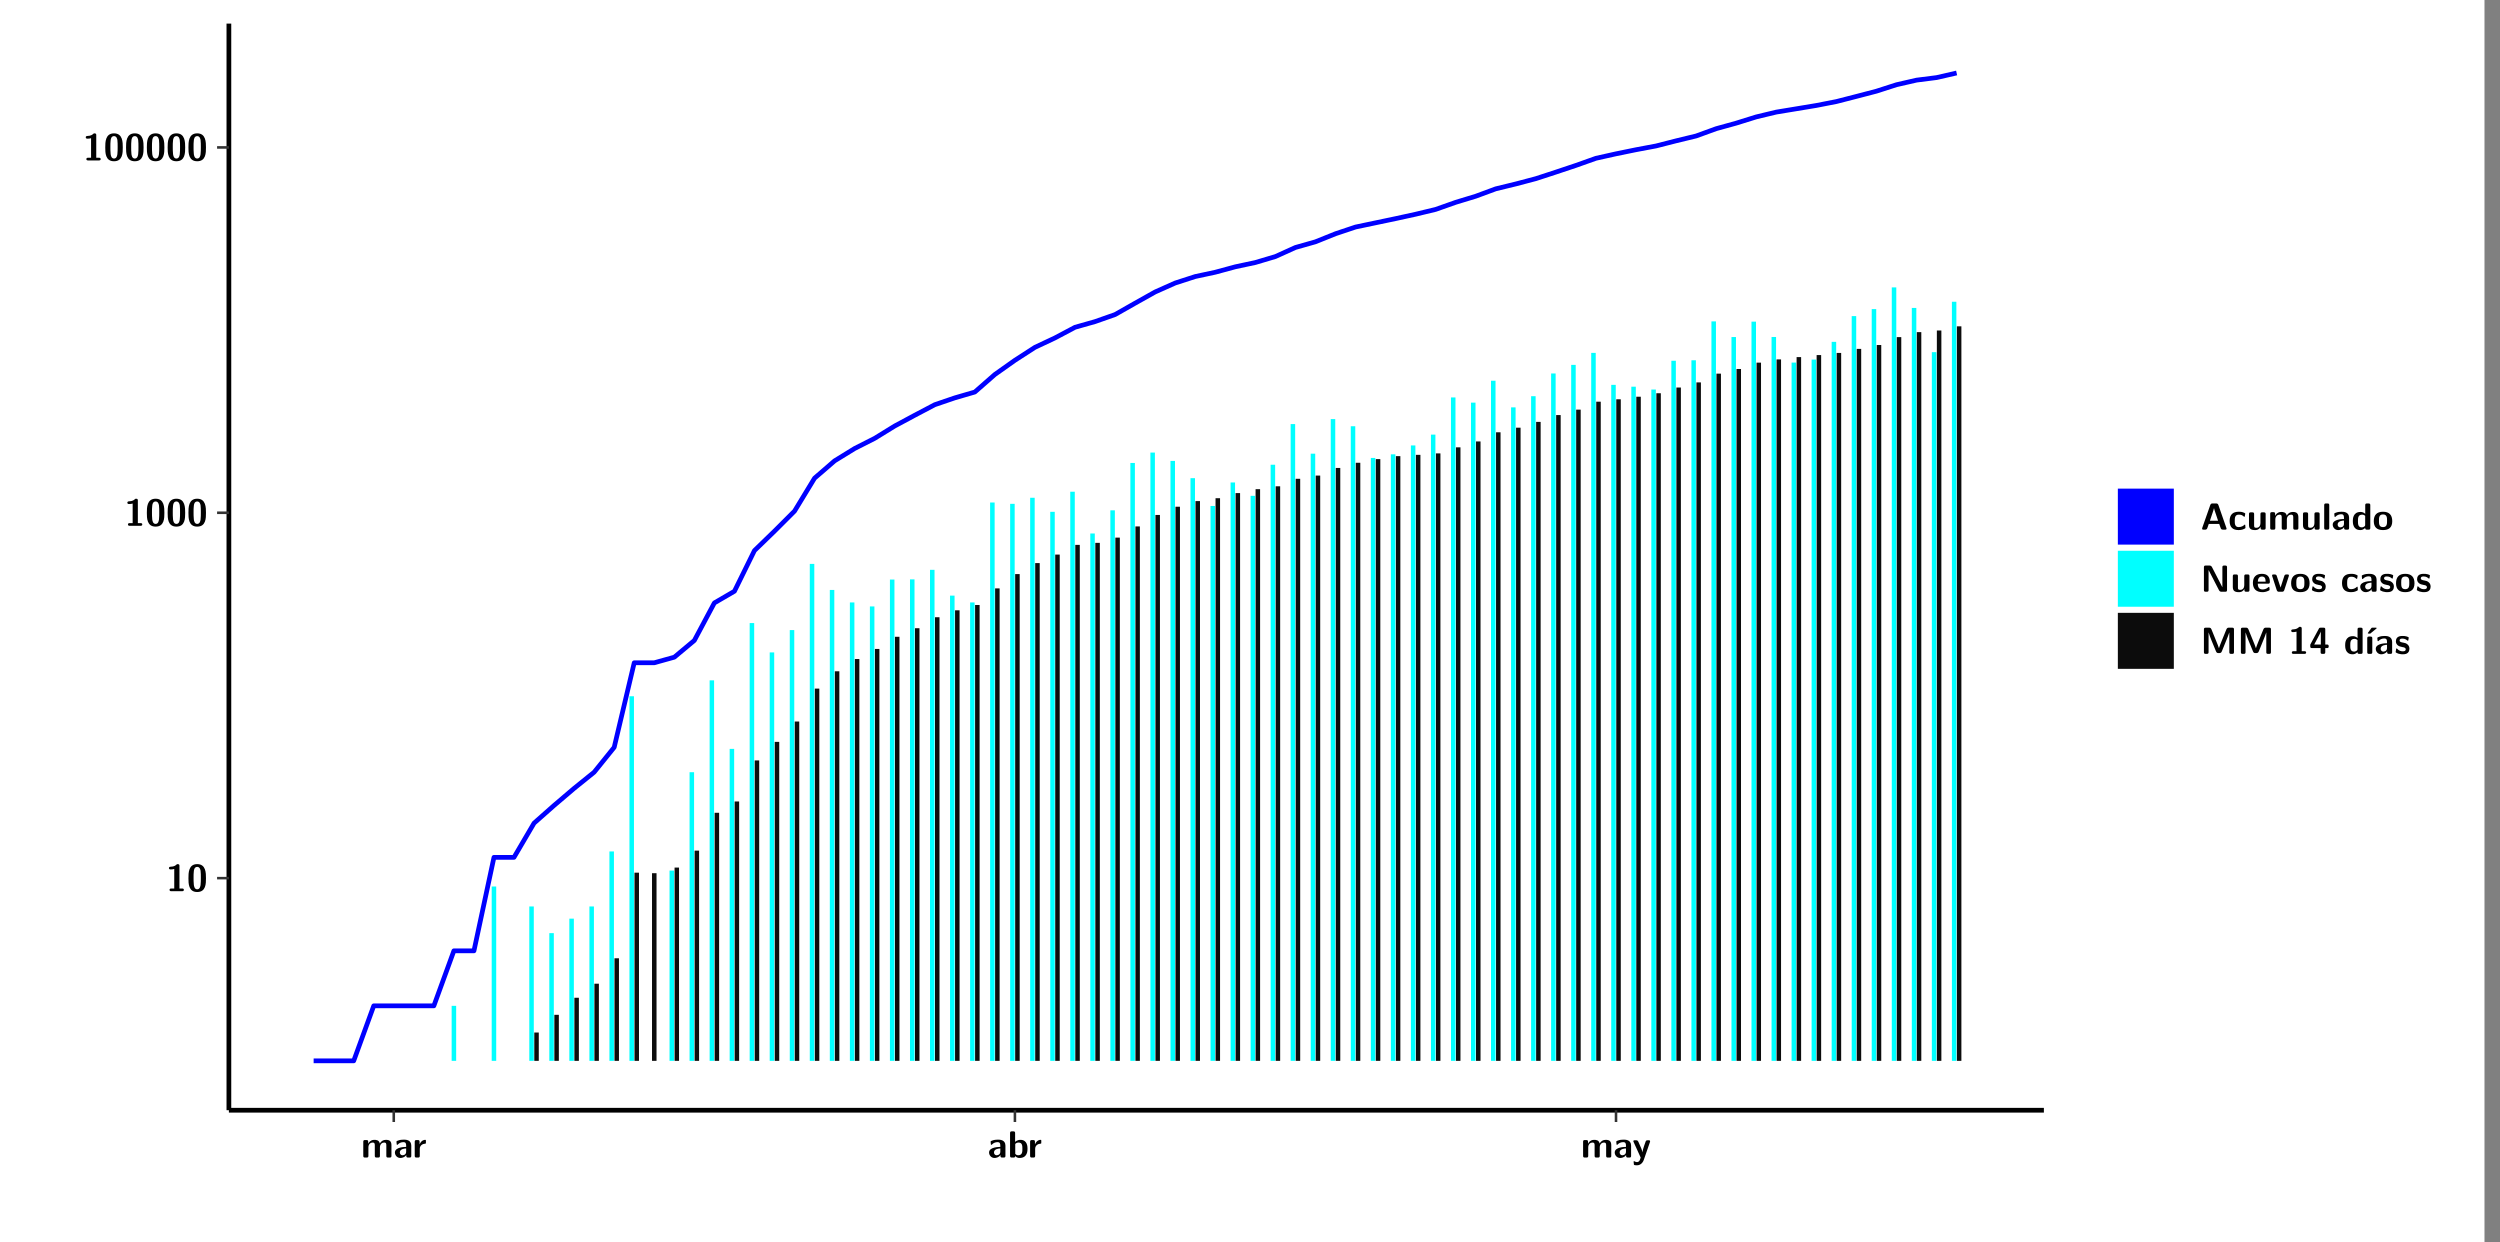 <?xml version="1.0" encoding="UTF-8"?>
<svg xmlns="http://www.w3.org/2000/svg" xmlns:xlink="http://www.w3.org/1999/xlink" width="579.653pt" height="288pt" viewBox="0 0 579.653 288" version="1.1">
<rect x="0" y="0" width="579.653" height="288" fill="#808080" stroke="none"/>
<defs>
<g>
<symbol overflow="visible" id="glyph0-0">
<path style="stroke:none;" d=""/>
</symbol>
<symbol overflow="visible" id="glyph0-1">
<path style="stroke:none;" d="M 3.109 -5.859 C 3.109 -6.016 3.109 -6.281 2.719 -6.281 C 2.547 -6.281 2.516 -6.266 2.406 -6.156 C 2.25 -6.016 1.922 -5.688 1.047 -5.672 C 0.891 -5.672 0.672 -5.609 0.672 -5.359 C 0.672 -5.047 0.969 -5.047 1.094 -5.047 C 1.344 -5.047 1.656 -5.078 1.906 -5.156 L 1.906 -0.625 L 1.234 -0.625 C 1.109 -0.625 0.812 -0.625 0.812 -0.312 C 0.812 0 1.109 0 1.234 0 L 3.719 0 C 3.828 0 4.141 0 4.141 -0.312 C 4.141 -0.625 3.828 -0.625 3.719 -0.625 L 3.109 -0.625 Z M 3.109 -5.859 "/>
</symbol>
<symbol overflow="visible" id="glyph0-2">
<path style="stroke:none;" d="M 4.438 -3 C 4.438 -4.203 4.438 -6.281 2.406 -6.281 C 0.375 -6.281 0.375 -4.219 0.375 -3 C 0.375 -1.812 0.375 0.188 2.406 0.188 C 4.438 0.188 4.438 -1.781 4.438 -3 Z M 2.406 -0.438 C 1.75 -0.438 1.656 -1.25 1.625 -1.484 C 1.562 -1.953 1.562 -2.766 1.562 -3.125 C 1.562 -3.641 1.562 -4.203 1.625 -4.641 C 1.641 -4.875 1.734 -5.641 2.406 -5.641 C 3.047 -5.641 3.156 -4.906 3.188 -4.734 C 3.25 -4.281 3.25 -3.594 3.25 -3.125 C 3.25 -2.625 3.25 -1.953 3.188 -1.469 C 3.156 -1.234 3.062 -0.438 2.406 -0.438 Z M 2.406 -0.438 "/>
</symbol>
<symbol overflow="visible" id="glyph0-3">
<path style="stroke:none;" d="M 7.062 -2.844 C 7.062 -3.75 6.672 -4.109 5.781 -4.109 C 5.156 -4.109 4.688 -3.828 4.359 -3.25 C 4.219 -4.078 3.484 -4.109 3.109 -4.109 C 2.938 -4.109 2.578 -4.109 2.188 -3.828 C 1.906 -3.625 1.734 -3.344 1.672 -3.203 L 1.672 -3.641 C 1.672 -3.922 1.609 -4.062 1.25 -4.062 L 0.953 -4.062 C 0.625 -4.062 0.531 -3.969 0.531 -3.641 L 0.531 -0.422 C 0.531 -0.109 0.625 0 0.953 0 L 1.297 0 C 1.625 0 1.719 -0.109 1.719 -0.422 L 1.719 -2.359 C 1.719 -3.141 2.25 -3.484 2.688 -3.484 C 3.109 -3.484 3.203 -3.297 3.203 -2.828 L 3.203 -0.422 C 3.203 -0.109 3.297 0 3.625 0 L 3.969 0 C 4.297 0 4.391 -0.109 4.391 -0.422 L 4.391 -2.359 C 4.391 -3.141 4.922 -3.484 5.359 -3.484 C 5.781 -3.484 5.875 -3.297 5.875 -2.828 L 5.875 -0.422 C 5.875 -0.109 5.969 0 6.297 0 L 6.641 0 C 6.984 0 7.062 -0.109 7.062 -0.422 Z M 7.062 -2.844 "/>
</symbol>
<symbol overflow="visible" id="glyph0-4">
<path style="stroke:none;" d="M 4.062 -2.766 C 4.062 -4.156 2.734 -4.156 2.297 -4.156 C 1.891 -4.156 1.453 -4.125 0.859 -3.891 C 0.672 -3.797 0.625 -3.781 0.625 -3.688 C 0.625 -3.625 0.688 -3.109 0.688 -3.047 C 0.703 -2.984 0.75 -2.938 0.812 -2.938 C 0.844 -2.938 0.875 -2.969 0.906 -3 C 1.281 -3.391 1.719 -3.578 2.266 -3.578 C 2.734 -3.578 2.875 -3.297 2.875 -2.781 L 2.875 -2.469 C 2.562 -2.469 0.266 -2.453 0.266 -1.172 C 0.266 -0.547 0.766 0.094 1.531 0.094 C 1.828 0.094 2.484 0.016 2.906 -0.594 L 2.906 -0.422 C 2.906 -0.141 2.969 0 3.328 0 L 3.641 0 C 3.984 0 4.062 -0.109 4.062 -0.422 Z M 2.875 -1.344 C 2.875 -0.531 2.047 -0.531 2.016 -0.531 C 1.641 -0.531 1.406 -0.844 1.406 -1.188 C 1.406 -2.047 2.625 -2.109 2.875 -2.109 Z M 2.875 -1.344 "/>
</symbol>
<symbol overflow="visible" id="glyph0-5">
<path style="stroke:none;" d="M 1.703 -2.016 C 1.703 -2.844 2.391 -3.188 2.938 -3.219 C 3.109 -3.234 3.125 -3.234 3.125 -3.469 L 3.125 -3.875 C 3.125 -4.047 3.125 -4.109 2.969 -4.109 C 2.719 -4.109 2.078 -4.031 1.672 -3.078 L 1.656 -3.078 L 1.656 -3.641 C 1.656 -3.922 1.594 -4.062 1.234 -4.062 L 0.953 -4.062 C 0.641 -4.062 0.531 -3.969 0.531 -3.641 L 0.531 -0.422 C 0.531 -0.109 0.625 0 0.953 0 L 1.281 0 C 1.609 0 1.703 -0.109 1.703 -0.422 Z M 1.703 -2.016 "/>
</symbol>
<symbol overflow="visible" id="glyph0-6">
<path style="stroke:none;" d="M 1.703 -5.656 C 1.703 -5.938 1.641 -6.078 1.281 -6.078 L 0.953 -6.078 C 0.641 -6.078 0.531 -5.984 0.531 -5.656 L 0.531 -0.422 C 0.531 -0.109 0.625 0 0.953 0 L 1.312 0 C 1.453 0 1.719 0 1.734 -0.344 C 2.125 0.094 2.578 0.094 2.719 0.094 C 4.578 0.094 4.578 -1.594 4.578 -2.031 C 4.578 -2.453 4.578 -4.109 2.938 -4.109 C 2.219 -4.109 1.781 -3.703 1.703 -3.625 Z M 1.734 -3.172 C 1.844 -3.281 2.109 -3.484 2.5 -3.484 C 3.391 -3.484 3.391 -2.672 3.391 -2.016 C 3.391 -1.375 3.391 -0.531 2.406 -0.531 C 2.047 -0.531 1.828 -0.75 1.734 -0.875 Z M 1.734 -3.172 "/>
</symbol>
<symbol overflow="visible" id="glyph0-7">
<path style="stroke:none;" d="M 4.109 -3.609 C 4.141 -3.719 4.141 -3.734 4.141 -3.781 C 4.141 -4.016 3.906 -4.016 3.797 -4.016 L 3.609 -4.016 C 3.469 -4.016 3.266 -4.016 3.141 -3.812 C 3.109 -3.766 2.406 -1.828 2.359 -1.25 L 2.344 -1.25 C 2.312 -1.672 1.953 -2.484 1.562 -3.328 C 1.328 -3.891 1.266 -4.016 0.828 -4.016 L 0.594 -4.016 C 0.469 -4.016 0.25 -4.016 0.25 -3.781 C 0.25 -3.75 0.281 -3.688 0.297 -3.641 L 1.953 0 C 1.891 0.188 1.859 0.281 1.828 0.375 C 1.734 0.656 1.578 1.047 1.109 1.047 C 0.812 1.047 0.609 0.922 0.516 0.875 C 0.469 0.844 0.453 0.828 0.422 0.828 C 0.391 0.828 0.312 0.859 0.312 0.969 C 0.312 1.031 0.375 1.641 0.391 1.672 C 0.469 1.781 0.953 1.797 1.094 1.797 C 2.172 1.797 2.609 0.766 2.672 0.547 Z M 4.109 -3.609 "/>
</symbol>
<symbol overflow="visible" id="glyph0-8">
<path style="stroke:none;" d="M 4.156 -5.703 C 4.031 -6.078 3.766 -6.078 3.594 -6.078 L 2.828 -6.078 C 2.641 -6.078 2.391 -6.078 2.266 -5.703 L 0.406 -0.406 C 0.375 -0.297 0.375 -0.281 0.375 -0.234 C 0.375 0 0.594 0 0.703 0 L 1.031 0 C 1.188 0 1.453 0 1.578 -0.344 L 1.922 -1.328 L 4.344 -1.328 L 4.641 -0.484 C 4.75 -0.172 4.812 0 5.234 0 L 5.703 0 C 5.828 0 6.047 0 6.047 -0.234 C 6.047 -0.281 6.047 -0.297 6 -0.406 Z M 2.812 -3.938 C 2.938 -4.328 3.062 -4.656 3.125 -4.969 L 3.141 -4.969 C 3.188 -4.766 3.188 -4.75 3.25 -4.547 L 4.078 -2.078 L 2.188 -2.078 Z M 2.812 -3.938 "/>
</symbol>
<symbol overflow="visible" id="glyph0-9">
<path style="stroke:none;" d="M 4 -0.438 C 4 -0.531 3.969 -0.938 3.953 -1.047 C 3.953 -1.078 3.938 -1.172 3.844 -1.172 C 3.812 -1.172 3.797 -1.172 3.703 -1.078 C 3.562 -0.953 3.141 -0.594 2.422 -0.594 C 1.516 -0.594 1.516 -1.469 1.516 -2.031 C 1.516 -2.75 1.562 -3.484 2.453 -3.484 C 3.031 -3.484 3.266 -3.344 3.578 -3.078 C 3.688 -2.984 3.703 -2.984 3.734 -2.984 C 3.828 -2.984 3.844 -3.062 3.844 -3.094 C 3.859 -3.172 3.953 -3.656 3.953 -3.703 C 3.953 -3.781 3.891 -3.812 3.75 -3.891 C 3.328 -4.078 3.062 -4.156 2.453 -4.156 C 1.141 -4.156 0.328 -3.547 0.328 -2.016 C 0.328 -0.562 1.078 0.094 2.406 0.094 C 2.641 0.094 3.172 0.094 3.75 -0.203 C 4 -0.344 4 -0.344 4 -0.438 Z M 4 -0.438 "/>
</symbol>
<symbol overflow="visible" id="glyph0-10">
<path style="stroke:none;" d="M 4.391 -3.594 C 4.391 -3.875 4.328 -4.016 3.969 -4.016 L 3.609 -4.016 C 3.281 -4.016 3.188 -3.906 3.188 -3.594 L 3.188 -1.516 C 3.188 -0.938 2.891 -0.438 2.266 -0.438 C 1.766 -0.438 1.719 -0.562 1.719 -1.031 L 1.719 -3.594 C 1.719 -3.875 1.656 -4.016 1.297 -4.016 L 0.953 -4.016 C 0.625 -4.016 0.531 -3.922 0.531 -3.594 L 0.531 -1.109 C 0.531 -0.172 1.031 0.094 1.953 0.094 C 2.188 0.094 2.812 0.094 3.219 -0.656 L 3.219 -0.422 C 3.219 -0.141 3.281 0 3.641 0 L 3.969 0 C 4.297 0 4.391 -0.109 4.391 -0.422 Z M 4.391 -3.594 "/>
</symbol>
<symbol overflow="visible" id="glyph0-11">
<path style="stroke:none;" d="M 1.703 -5.656 C 1.703 -5.938 1.641 -6.078 1.281 -6.078 L 0.953 -6.078 C 0.641 -6.078 0.531 -5.984 0.531 -5.656 L 0.531 -0.422 C 0.531 -0.109 0.625 0 0.953 0 L 1.281 0 C 1.609 0 1.703 -0.109 1.703 -0.422 Z M 1.703 -5.656 "/>
</symbol>
<symbol overflow="visible" id="glyph0-12">
<path style="stroke:none;" d="M 4.375 -5.656 C 4.375 -5.938 4.312 -6.078 3.953 -6.078 L 3.625 -6.078 C 3.297 -6.078 3.203 -5.969 3.203 -5.656 L 3.203 -3.672 C 2.812 -4.047 2.375 -4.109 2.109 -4.109 C 0.328 -4.109 0.328 -2.422 0.328 -2 C 0.328 -1.594 0.328 0.094 2.062 0.094 C 2.422 0.094 2.812 -0.016 3.188 -0.406 C 3.188 -0.094 3.297 0 3.609 0 L 3.953 0 C 4.281 0 4.375 -0.109 4.375 -0.422 Z M 3.188 -1.094 C 3.188 -0.953 3.188 -0.875 2.922 -0.688 C 2.703 -0.547 2.5 -0.531 2.406 -0.531 C 1.516 -0.531 1.516 -1.344 1.516 -2 C 1.516 -2.656 1.516 -3.484 2.5 -3.484 C 2.75 -3.484 2.984 -3.391 3.188 -3.203 Z M 3.188 -1.094 "/>
</symbol>
<symbol overflow="visible" id="glyph0-13">
<path style="stroke:none;" d="M 4.547 -1.969 C 4.547 -3.406 3.844 -4.156 2.406 -4.156 C 0.953 -4.156 0.266 -3.391 0.266 -1.969 C 0.266 -0.547 1.031 0.094 2.406 0.094 C 3.781 0.094 4.547 -0.531 4.547 -1.969 Z M 2.406 -0.594 C 1.469 -0.594 1.469 -1.375 1.469 -2.078 C 1.469 -2.75 1.469 -3.531 2.406 -3.531 C 3.344 -3.531 3.344 -2.766 3.344 -2.078 C 3.344 -1.391 3.344 -0.594 2.406 -0.594 Z M 2.406 -0.594 "/>
</symbol>
<symbol overflow="visible" id="glyph0-14">
<path style="stroke:none;" d="M 2.656 -5.734 C 2.469 -6.078 2.203 -6.078 2.031 -6.078 L 1.219 -6.078 C 0.906 -6.078 0.797 -5.984 0.797 -5.656 L 0.797 -0.422 C 0.797 -0.109 0.891 0 1.219 0 L 1.453 0 C 1.781 0 1.875 -0.109 1.875 -0.422 L 1.875 -5.016 L 1.891 -5.016 L 4.297 -0.344 C 4.484 0 4.75 0 4.922 0 L 5.734 0 C 6.062 0 6.156 -0.109 6.156 -0.422 L 6.156 -5.656 C 6.156 -5.938 6.094 -6.078 5.734 -6.078 L 5.5 -6.078 C 5.156 -6.078 5.078 -5.969 5.078 -5.656 L 5.078 -1.062 L 5.062 -1.062 Z M 2.656 -5.734 "/>
</symbol>
<symbol overflow="visible" id="glyph0-15">
<path style="stroke:none;" d="M 3.781 -1.875 C 3.984 -1.875 4.203 -1.891 4.203 -2.281 C 4.203 -3.406 3.672 -4.156 2.359 -4.156 C 0.969 -4.156 0.266 -3.375 0.266 -2.047 C 0.266 -0.609 1.109 0.094 2.484 0.094 C 2.812 0.094 3.312 0.047 3.891 -0.234 C 4.078 -0.328 4.141 -0.359 4.141 -0.469 C 4.141 -0.531 4.125 -0.781 4.109 -0.844 C 4.078 -1.125 4.062 -1.125 3.984 -1.125 C 3.953 -1.125 3.938 -1.125 3.844 -1.047 C 3.328 -0.594 2.797 -0.531 2.516 -0.531 C 1.531 -0.531 1.422 -1.312 1.391 -1.875 Z M 1.406 -2.344 C 1.422 -2.875 1.609 -3.531 2.359 -3.531 C 3.062 -3.531 3.203 -3.031 3.219 -2.344 Z M 1.406 -2.344 "/>
</symbol>
<symbol overflow="visible" id="glyph0-16">
<path style="stroke:none;" d="M 4.109 -3.609 C 4.141 -3.719 4.141 -3.75 4.141 -3.766 C 4.141 -4.016 3.922 -4.016 3.797 -4.016 L 3.609 -4.016 C 3.25 -4.016 3.141 -3.891 3.062 -3.641 L 2.203 -0.984 L 1.328 -3.641 C 1.266 -3.828 1.203 -4.016 0.781 -4.016 L 0.578 -4.016 C 0.453 -4.016 0.234 -4.016 0.234 -3.766 C 0.234 -3.75 0.234 -3.719 0.266 -3.609 L 1.312 -0.375 C 1.438 0 1.703 0 1.859 0 L 2.5 0 C 2.672 0 2.938 0 3.062 -0.375 Z M 4.109 -3.609 "/>
</symbol>
<symbol overflow="visible" id="glyph0-17">
<path style="stroke:none;" d="M 3.469 -1.234 C 3.469 -1.734 3.203 -2.031 3.047 -2.172 C 2.703 -2.484 2.391 -2.547 2.031 -2.609 C 1.547 -2.703 1.188 -2.766 1.188 -3.109 C 1.188 -3.469 1.484 -3.547 1.828 -3.547 C 2.406 -3.547 2.719 -3.328 2.953 -3.125 C 3.047 -3.047 3.062 -3.047 3.094 -3.047 C 3.188 -3.047 3.203 -3.125 3.203 -3.156 C 3.219 -3.219 3.312 -3.719 3.312 -3.766 C 3.312 -3.906 2.844 -4.031 2.75 -4.062 C 2.406 -4.156 2.125 -4.156 1.891 -4.156 C 1.5 -4.156 0.328 -4.156 0.328 -2.906 C 0.328 -2.484 0.516 -2.219 0.75 -2 C 1.062 -1.734 1.406 -1.672 1.906 -1.562 C 2.156 -1.531 2.609 -1.453 2.609 -1.062 C 2.609 -0.656 2.266 -0.594 1.922 -0.594 C 1.531 -0.594 1.047 -0.703 0.625 -1.188 C 0.594 -1.234 0.562 -1.266 0.516 -1.266 C 0.422 -1.266 0.406 -1.188 0.391 -1.125 C 0.375 -1.016 0.266 -0.516 0.266 -0.422 C 0.266 -0.266 0.922 -0.062 0.922 -0.047 C 1.406 0.094 1.766 0.094 1.922 0.094 C 2.359 0.094 3.469 0.062 3.469 -1.234 Z M 3.469 -1.234 "/>
</symbol>
<symbol overflow="visible" id="glyph0-18">
<path style="stroke:none;" d="M 4.859 -2.859 C 4.688 -2.422 4.359 -1.609 4.281 -1.312 C 4.203 -1.625 3.844 -2.484 3.656 -2.953 L 2.531 -5.719 C 2.391 -6.078 2.109 -6.078 1.953 -6.078 L 1.219 -6.078 C 0.906 -6.078 0.797 -5.984 0.797 -5.656 L 0.797 -0.422 C 0.797 -0.109 0.891 0 1.219 0 L 1.453 0 C 1.781 0 1.875 -0.109 1.875 -0.422 L 1.875 -4.953 L 1.891 -4.953 C 1.984 -4.562 2.375 -3.578 2.578 -3.062 L 3.609 -0.562 C 3.766 -0.188 3.969 -0.188 4.266 -0.188 C 4.562 -0.188 4.781 -0.188 4.938 -0.562 L 6.062 -3.328 C 6.141 -3.531 6.625 -4.719 6.672 -4.953 L 6.688 -4.953 L 6.688 -0.422 C 6.688 -0.141 6.75 0 7.109 0 L 7.344 0 C 7.672 0 7.766 -0.109 7.766 -0.422 L 7.766 -5.656 C 7.766 -5.938 7.703 -6.078 7.344 -6.078 L 6.609 -6.078 C 6.391 -6.078 6.172 -6.062 6.016 -5.703 Z M 4.859 -2.859 "/>
</symbol>
<symbol overflow="visible" id="glyph0-19">
<path style="stroke:none;" d="M 0.344 -2.297 C 0.266 -2.172 0.266 -2.141 0.266 -1.984 L 0.266 -1.766 C 0.266 -1.484 0.328 -1.344 0.688 -1.344 L 2.672 -1.344 L 2.672 -0.422 C 2.672 -0.141 2.719 0 3.078 0 L 3.328 0 C 3.656 0 3.75 -0.109 3.75 -0.422 L 3.75 -1.344 L 4.125 -1.344 C 4.391 -1.344 4.547 -1.406 4.547 -1.75 C 4.547 -2.078 4.422 -2.172 4.125 -2.172 L 3.75 -2.172 L 3.75 -5.656 C 3.75 -5.984 3.656 -6.078 3.328 -6.078 L 2.688 -6.078 C 2.531 -6.078 2.391 -6.078 2.281 -5.875 Z M 1.188 -2.172 C 2.578 -4.75 2.672 -5.016 2.703 -5.156 L 2.719 -5.156 L 2.719 -2.172 Z M 1.188 -2.172 "/>
</symbol>
<symbol overflow="visible" id="glyph0-20">
<path style="stroke:none;" d="M 3.906 -5.844 C 3.953 -5.875 4 -5.922 4 -5.969 C 4 -6.078 3.906 -6.078 3.766 -6.078 L 3.047 -6.078 C 2.875 -6.078 2.859 -6.078 2.781 -5.984 L 2.031 -4.953 C 1.953 -4.859 1.953 -4.844 1.953 -4.828 C 1.953 -4.703 2.047 -4.703 2.188 -4.703 L 2.516 -4.703 Z M 3.906 -5.844 "/>
</symbol>
<symbol overflow="visible" id="glyph0-21">
<path style="stroke:none;" d="M 1.703 -3.594 C 1.703 -3.875 1.641 -4.016 1.281 -4.016 L 0.953 -4.016 C 0.641 -4.016 0.531 -3.922 0.531 -3.594 L 0.531 -0.422 C 0.531 -0.109 0.625 0 0.953 0 L 1.281 0 C 1.609 0 1.703 -0.109 1.703 -0.422 Z M 1.703 -3.594 "/>
</symbol>
</g>
<clipPath id="clip1">
  <path d="M 0 0 L 576.008 0 L 576.008 288 L 0 288 Z M 0 0 "/>
</clipPath>
<clipPath id="clip2">
  <path d="M 53.07 5.477 L 473.898 5.477 L 473.898 257.414 L 53.07 257.414 Z M 53.07 5.477 "/>
</clipPath>
</defs>
<g id="surface1">
<g clip-path="url(#clip1)" clip-rule="nonzero">
<path style="fill-rule:nonzero;fill:rgb(100%,100%,100%);fill-opacity:1;stroke-width:0.598;stroke-linecap:round;stroke-linejoin:round;stroke:rgb(100%,100%,100%);stroke-opacity:1;stroke-miterlimit:10;" d="M 0 0 L 0 288.004 L 576.008 288.004 L 576.008 0 Z M 0 0 " transform="matrix(1,0,0,-1,0,288)"/>
</g>
<g clip-path="url(#clip2)" clip-rule="nonzero">
<path style=" stroke:none;fill-rule:nonzero;fill:rgb(100%,100%,100%);fill-opacity:1;" d="M 53.07 257.414 L 53.07 5.477 L 473.898 5.477 L 473.898 257.414 Z M 53.07 257.414 "/>
</g>
<path style=" stroke:none;fill-rule:nonzero;fill:rgb(0%,100%,100%);fill-opacity:1;" d="M 104.719 245.969 L 104.719 233.215 L 105.766 233.215 L 105.766 245.969 Z M 104.719 245.969 "/>
<path style=" stroke:none;fill-rule:nonzero;fill:rgb(0%,100%,100%);fill-opacity:1;" d="M 114.004 245.969 L 114.004 205.547 L 115.051 205.547 L 115.051 245.969 Z M 114.004 245.969 "/>
<path style=" stroke:none;fill-rule:nonzero;fill:rgb(0%,100%,100%);fill-opacity:1;" d="M 122.723 245.969 L 122.723 210.172 L 123.766 210.172 L 123.766 245.969 Z M 122.723 245.969 "/>
<path style=" stroke:none;fill-rule:nonzero;fill:rgb(4.999%,4.999%,4.999%);fill-opacity:1;" d="M 123.879 245.969 L 123.879 239.402 L 124.922 239.402 L 124.922 245.969 Z M 123.879 245.969 "/>
<path style=" stroke:none;fill-rule:nonzero;fill:rgb(0%,100%,100%);fill-opacity:1;" d="M 127.363 245.969 L 127.363 216.359 L 128.41 216.359 L 128.41 245.969 Z M 127.363 245.969 "/>
<path style=" stroke:none;fill-rule:nonzero;fill:rgb(4.999%,4.999%,4.999%);fill-opacity:1;" d="M 128.531 245.969 L 128.531 235.297 L 129.574 235.297 L 129.574 245.969 Z M 128.531 245.969 "/>
<path style=" stroke:none;fill-rule:nonzero;fill:rgb(0%,100%,100%);fill-opacity:1;" d="M 132.008 245.969 L 132.008 213 L 133.055 213 L 133.055 245.969 Z M 132.008 245.969 "/>
<path style=" stroke:none;fill-rule:nonzero;fill:rgb(4.999%,4.999%,4.999%);fill-opacity:1;" d="M 133.172 245.969 L 133.172 231.34 L 134.219 231.34 L 134.219 245.969 Z M 133.172 245.969 "/>
<path style=" stroke:none;fill-rule:nonzero;fill:rgb(0%,100%,100%);fill-opacity:1;" d="M 136.66 245.969 L 136.66 210.172 L 137.707 210.172 L 137.707 245.969 Z M 136.66 245.969 "/>
<path style=" stroke:none;fill-rule:nonzero;fill:rgb(4.999%,4.999%,4.999%);fill-opacity:1;" d="M 137.816 245.969 L 137.816 228.082 L 138.859 228.082 L 138.859 245.969 Z M 137.816 245.969 "/>
<path style=" stroke:none;fill-rule:nonzero;fill:rgb(0%,100%,100%);fill-opacity:1;" d="M 141.301 245.969 L 141.301 197.418 L 142.348 197.418 L 142.348 245.969 Z M 141.301 245.969 "/>
<path style=" stroke:none;fill-rule:nonzero;fill:rgb(4.999%,4.999%,4.999%);fill-opacity:1;" d="M 142.469 245.969 L 142.469 222.188 L 143.512 222.188 L 143.512 245.969 Z M 142.469 245.969 "/>
<path style=" stroke:none;fill-rule:nonzero;fill:rgb(0%,100%,100%);fill-opacity:1;" d="M 145.945 245.969 L 145.945 161.434 L 146.992 161.434 L 146.992 245.969 Z M 145.945 245.969 "/>
<path style=" stroke:none;fill-rule:nonzero;fill:rgb(4.999%,4.999%,4.999%);fill-opacity:1;" d="M 147.109 245.969 L 147.109 202.34 L 148.156 202.34 L 148.156 245.969 Z M 147.109 245.969 "/>
<path style=" stroke:none;fill-rule:nonzero;fill:rgb(4.999%,4.999%,4.999%);fill-opacity:1;" d="M 151.176 245.969 L 151.176 202.461 L 152.223 202.461 L 152.223 245.969 Z M 151.176 245.969 "/>
<path style=" stroke:none;fill-rule:nonzero;fill:rgb(0%,100%,100%);fill-opacity:1;" d="M 155.238 245.969 L 155.238 201.852 L 156.285 201.852 L 156.285 245.969 Z M 155.238 245.969 "/>
<path style=" stroke:none;fill-rule:nonzero;fill:rgb(4.999%,4.999%,4.999%);fill-opacity:1;" d="M 156.406 245.969 L 156.406 201.156 L 157.441 201.156 L 157.441 245.969 Z M 156.406 245.969 "/>
<path style=" stroke:none;fill-rule:nonzero;fill:rgb(0%,100%,100%);fill-opacity:1;" d="M 159.883 245.969 L 159.883 179.047 L 160.93 179.047 L 160.93 245.969 Z M 159.883 245.969 "/>
<path style=" stroke:none;fill-rule:nonzero;fill:rgb(4.999%,4.999%,4.999%);fill-opacity:1;" d="M 161.047 245.969 L 161.047 197.23 L 162.094 197.23 L 162.094 245.969 Z M 161.047 245.969 "/>
<path style=" stroke:none;fill-rule:nonzero;fill:rgb(0%,100%,100%);fill-opacity:1;" d="M 164.535 245.969 L 164.535 157.746 L 165.57 157.746 L 165.57 245.969 Z M 164.535 245.969 "/>
<path style=" stroke:none;fill-rule:nonzero;fill:rgb(4.999%,4.999%,4.999%);fill-opacity:1;" d="M 165.691 245.969 L 165.691 188.453 L 166.738 188.453 L 166.738 245.969 Z M 165.691 245.969 "/>
<path style=" stroke:none;fill-rule:nonzero;fill:rgb(0%,100%,100%);fill-opacity:1;" d="M 169.18 245.969 L 169.18 173.637 L 170.223 173.637 L 170.223 245.969 Z M 169.18 245.969 "/>
<path style=" stroke:none;fill-rule:nonzero;fill:rgb(4.999%,4.999%,4.999%);fill-opacity:1;" d="M 170.332 245.969 L 170.332 185.832 L 171.379 185.832 L 171.379 245.969 Z M 170.332 245.969 "/>
<path style=" stroke:none;fill-rule:nonzero;fill:rgb(0%,100%,100%);fill-opacity:1;" d="M 173.82 245.969 L 173.82 144.465 L 174.867 144.465 L 174.867 245.969 Z M 173.82 245.969 "/>
<path style=" stroke:none;fill-rule:nonzero;fill:rgb(4.999%,4.999%,4.999%);fill-opacity:1;" d="M 174.984 245.969 L 174.984 176.316 L 176.031 176.316 L 176.031 245.969 Z M 174.984 245.969 "/>
<path style=" stroke:none;fill-rule:nonzero;fill:rgb(0%,100%,100%);fill-opacity:1;" d="M 178.465 245.969 L 178.465 151.27 L 179.508 151.27 L 179.508 245.969 Z M 178.465 245.969 "/>
<path style=" stroke:none;fill-rule:nonzero;fill:rgb(4.999%,4.999%,4.999%);fill-opacity:1;" d="M 179.629 245.969 L 179.629 172.012 L 180.676 172.012 L 180.676 245.969 Z M 179.629 245.969 "/>
<path style=" stroke:none;fill-rule:nonzero;fill:rgb(0%,100%,100%);fill-opacity:1;" d="M 183.117 245.969 L 183.117 146.09 L 184.16 146.09 L 184.16 245.969 Z M 183.117 245.969 "/>
<path style=" stroke:none;fill-rule:nonzero;fill:rgb(4.999%,4.999%,4.999%);fill-opacity:1;" d="M 184.27 245.969 L 184.27 167.293 L 185.316 167.293 L 185.316 245.969 Z M 184.27 245.969 "/>
<path style=" stroke:none;fill-rule:nonzero;fill:rgb(0%,100%,100%);fill-opacity:1;" d="M 187.758 245.969 L 187.758 130.746 L 188.805 130.746 L 188.805 245.969 Z M 187.758 245.969 "/>
<path style=" stroke:none;fill-rule:nonzero;fill:rgb(4.999%,4.999%,4.999%);fill-opacity:1;" d="M 188.926 245.969 L 188.926 159.66 L 189.969 159.66 L 189.969 245.969 Z M 188.926 245.969 "/>
<path style=" stroke:none;fill-rule:nonzero;fill:rgb(0%,100%,100%);fill-opacity:1;" d="M 192.402 245.969 L 192.402 136.785 L 193.445 136.785 L 193.445 245.969 Z M 192.402 245.969 "/>
<path style=" stroke:none;fill-rule:nonzero;fill:rgb(4.999%,4.999%,4.999%);fill-opacity:1;" d="M 193.566 245.969 L 193.566 155.645 L 194.613 155.645 L 194.613 245.969 Z M 193.566 245.969 "/>
<path style=" stroke:none;fill-rule:nonzero;fill:rgb(0%,100%,100%);fill-opacity:1;" d="M 197.055 245.969 L 197.055 139.684 L 198.102 139.684 L 198.102 245.969 Z M 197.055 245.969 "/>
<path style=" stroke:none;fill-rule:nonzero;fill:rgb(4.999%,4.999%,4.999%);fill-opacity:1;" d="M 198.211 245.969 L 198.211 152.805 L 199.254 152.805 L 199.254 245.969 Z M 198.211 245.969 "/>
<path style=" stroke:none;fill-rule:nonzero;fill:rgb(0%,100%,100%);fill-opacity:1;" d="M 201.695 245.969 L 201.695 140.609 L 202.742 140.609 L 202.742 245.969 Z M 201.695 245.969 "/>
<path style=" stroke:none;fill-rule:nonzero;fill:rgb(4.999%,4.999%,4.999%);fill-opacity:1;" d="M 202.863 245.969 L 202.863 150.465 L 203.898 150.465 L 203.898 245.969 Z M 202.863 245.969 "/>
<path style=" stroke:none;fill-rule:nonzero;fill:rgb(0%,100%,100%);fill-opacity:1;" d="M 206.34 245.969 L 206.34 134.375 L 207.387 134.375 L 207.387 245.969 Z M 206.34 245.969 "/>
<path style=" stroke:none;fill-rule:nonzero;fill:rgb(4.999%,4.999%,4.999%);fill-opacity:1;" d="M 207.504 245.969 L 207.504 147.645 L 208.551 147.645 L 208.551 245.969 Z M 207.504 245.969 "/>
<path style=" stroke:none;fill-rule:nonzero;fill:rgb(0%,100%,100%);fill-opacity:1;" d="M 210.992 245.969 L 210.992 134.336 L 212.039 134.336 L 212.039 245.969 Z M 210.992 245.969 "/>
<path style=" stroke:none;fill-rule:nonzero;fill:rgb(4.999%,4.999%,4.999%);fill-opacity:1;" d="M 212.148 245.969 L 212.148 145.66 L 213.191 145.66 L 213.191 245.969 Z M 212.148 245.969 "/>
<path style=" stroke:none;fill-rule:nonzero;fill:rgb(0%,100%,100%);fill-opacity:1;" d="M 215.633 245.969 L 215.633 132.121 L 216.68 132.121 L 216.68 245.969 Z M 215.633 245.969 "/>
<path style=" stroke:none;fill-rule:nonzero;fill:rgb(4.999%,4.999%,4.999%);fill-opacity:1;" d="M 216.789 245.969 L 216.789 143.113 L 217.836 143.113 L 217.836 245.969 Z M 216.789 245.969 "/>
<path style=" stroke:none;fill-rule:nonzero;fill:rgb(0%,100%,100%);fill-opacity:1;" d="M 220.277 245.969 L 220.277 138.102 L 221.324 138.102 L 221.324 245.969 Z M 220.277 245.969 "/>
<path style=" stroke:none;fill-rule:nonzero;fill:rgb(4.999%,4.999%,4.999%);fill-opacity:1;" d="M 221.441 245.969 L 221.441 141.508 L 222.488 141.508 L 222.488 245.969 Z M 221.441 245.969 "/>
<path style=" stroke:none;fill-rule:nonzero;fill:rgb(0%,100%,100%);fill-opacity:1;" d="M 224.93 245.969 L 224.93 139.684 L 225.965 139.684 L 225.965 245.969 Z M 224.93 245.969 "/>
<path style=" stroke:none;fill-rule:nonzero;fill:rgb(4.999%,4.999%,4.999%);fill-opacity:1;" d="M 226.086 245.969 L 226.086 140.273 L 227.133 140.273 L 227.133 245.969 Z M 226.086 245.969 "/>
<path style=" stroke:none;fill-rule:nonzero;fill:rgb(0%,100%,100%);fill-opacity:1;" d="M 229.57 245.969 L 229.57 116.512 L 230.617 116.512 L 230.617 245.969 Z M 229.57 245.969 "/>
<path style=" stroke:none;fill-rule:nonzero;fill:rgb(4.999%,4.999%,4.999%);fill-opacity:1;" d="M 230.727 245.969 L 230.727 136.426 L 231.773 136.426 L 231.773 245.969 Z M 230.727 245.969 "/>
<path style=" stroke:none;fill-rule:nonzero;fill:rgb(0%,100%,100%);fill-opacity:1;" d="M 234.215 245.969 L 234.215 116.82 L 235.262 116.82 L 235.262 245.969 Z M 234.215 245.969 "/>
<path style=" stroke:none;fill-rule:nonzero;fill:rgb(4.999%,4.999%,4.999%);fill-opacity:1;" d="M 235.379 245.969 L 235.379 133.109 L 236.426 133.109 L 236.426 245.969 Z M 235.379 245.969 "/>
<path style=" stroke:none;fill-rule:nonzero;fill:rgb(0%,100%,100%);fill-opacity:1;" d="M 238.855 245.969 L 238.855 115.414 L 239.902 115.414 L 239.902 245.969 Z M 238.855 245.969 "/>
<path style=" stroke:none;fill-rule:nonzero;fill:rgb(4.999%,4.999%,4.999%);fill-opacity:1;" d="M 240.023 245.969 L 240.023 130.559 L 241.07 130.559 L 241.07 245.969 Z M 240.023 245.969 "/>
<path style=" stroke:none;fill-rule:nonzero;fill:rgb(0%,100%,100%);fill-opacity:1;" d="M 243.512 245.969 L 243.512 118.672 L 244.555 118.672 L 244.555 245.969 Z M 243.512 245.969 "/>
<path style=" stroke:none;fill-rule:nonzero;fill:rgb(4.999%,4.999%,4.999%);fill-opacity:1;" d="M 244.664 245.969 L 244.664 128.586 L 245.711 128.586 L 245.711 245.969 Z M 244.664 245.969 "/>
<path style=" stroke:none;fill-rule:nonzero;fill:rgb(0%,100%,100%);fill-opacity:1;" d="M 248.152 245.969 L 248.152 114.012 L 249.199 114.012 L 249.199 245.969 Z M 248.152 245.969 "/>
<path style=" stroke:none;fill-rule:nonzero;fill:rgb(4.999%,4.999%,4.999%);fill-opacity:1;" d="M 249.316 245.969 L 249.316 126.336 L 250.363 126.336 L 250.363 245.969 Z M 249.316 245.969 "/>
<path style=" stroke:none;fill-rule:nonzero;fill:rgb(0%,100%,100%);fill-opacity:1;" d="M 252.797 245.969 L 252.797 123.695 L 253.84 123.695 L 253.84 245.969 Z M 252.797 245.969 "/>
<path style=" stroke:none;fill-rule:nonzero;fill:rgb(4.999%,4.999%,4.999%);fill-opacity:1;" d="M 253.961 245.969 L 253.961 125.867 L 255.008 125.867 L 255.008 245.969 Z M 253.961 245.969 "/>
<path style=" stroke:none;fill-rule:nonzero;fill:rgb(0%,100%,100%);fill-opacity:1;" d="M 257.449 245.969 L 257.449 118.324 L 258.492 118.324 L 258.492 245.969 Z M 257.449 245.969 "/>
<path style=" stroke:none;fill-rule:nonzero;fill:rgb(4.999%,4.999%,4.999%);fill-opacity:1;" d="M 258.605 245.969 L 258.605 124.652 L 259.648 124.652 L 259.648 245.969 Z M 258.605 245.969 "/>
<path style=" stroke:none;fill-rule:nonzero;fill:rgb(0%,100%,100%);fill-opacity:1;" d="M 262.09 245.969 L 262.09 107.344 L 263.137 107.344 L 263.137 245.969 Z M 262.09 245.969 "/>
<path style=" stroke:none;fill-rule:nonzero;fill:rgb(4.999%,4.999%,4.999%);fill-opacity:1;" d="M 263.258 245.969 L 263.258 122.059 L 264.293 122.059 L 264.293 245.969 Z M 263.258 245.969 "/>
<path style=" stroke:none;fill-rule:nonzero;fill:rgb(0%,100%,100%);fill-opacity:1;" d="M 266.734 245.969 L 266.734 104.934 L 267.777 104.934 L 267.777 245.969 Z M 266.734 245.969 "/>
<path style=" stroke:none;fill-rule:nonzero;fill:rgb(4.999%,4.999%,4.999%);fill-opacity:1;" d="M 267.898 245.969 L 267.898 119.398 L 268.945 119.398 L 268.945 245.969 Z M 267.898 245.969 "/>
<path style=" stroke:none;fill-rule:nonzero;fill:rgb(0%,100%,100%);fill-opacity:1;" d="M 271.387 245.969 L 271.387 106.867 L 272.434 106.867 L 272.434 245.969 Z M 271.387 245.969 "/>
<path style=" stroke:none;fill-rule:nonzero;fill:rgb(4.999%,4.999%,4.999%);fill-opacity:1;" d="M 272.543 245.969 L 272.543 117.488 L 273.586 117.488 L 273.586 245.969 Z M 272.543 245.969 "/>
<path style=" stroke:none;fill-rule:nonzero;fill:rgb(0%,100%,100%);fill-opacity:1;" d="M 276.027 245.969 L 276.027 110.871 L 277.074 110.871 L 277.074 245.969 Z M 276.027 245.969 "/>
<path style=" stroke:none;fill-rule:nonzero;fill:rgb(4.999%,4.999%,4.999%);fill-opacity:1;" d="M 277.184 245.969 L 277.184 116.184 L 278.23 116.184 L 278.23 245.969 Z M 277.184 245.969 "/>
<path style=" stroke:none;fill-rule:nonzero;fill:rgb(0%,100%,100%);fill-opacity:1;" d="M 280.672 245.969 L 280.672 117.316 L 281.719 117.316 L 281.719 245.969 Z M 280.672 245.969 "/>
<path style=" stroke:none;fill-rule:nonzero;fill:rgb(4.999%,4.999%,4.999%);fill-opacity:1;" d="M 281.836 245.969 L 281.836 115.516 L 282.883 115.516 L 282.883 245.969 Z M 281.836 245.969 "/>
<path style=" stroke:none;fill-rule:nonzero;fill:rgb(0%,100%,100%);fill-opacity:1;" d="M 285.324 245.969 L 285.324 111.867 L 286.359 111.867 L 286.359 245.969 Z M 285.324 245.969 "/>
<path style=" stroke:none;fill-rule:nonzero;fill:rgb(4.999%,4.999%,4.999%);fill-opacity:1;" d="M 286.48 245.969 L 286.48 114.328 L 287.527 114.328 L 287.527 245.969 Z M 286.48 245.969 "/>
<path style=" stroke:none;fill-rule:nonzero;fill:rgb(0%,100%,100%);fill-opacity:1;" d="M 289.965 245.969 L 289.965 114.965 L 291.012 114.965 L 291.012 245.969 Z M 289.965 245.969 "/>
<path style=" stroke:none;fill-rule:nonzero;fill:rgb(4.999%,4.999%,4.999%);fill-opacity:1;" d="M 291.121 245.969 L 291.121 113.422 L 292.168 113.422 L 292.168 245.969 Z M 291.121 245.969 "/>
<path style=" stroke:none;fill-rule:nonzero;fill:rgb(0%,100%,100%);fill-opacity:1;" d="M 294.609 245.969 L 294.609 107.754 L 295.656 107.754 L 295.656 245.969 Z M 294.609 245.969 "/>
<path style=" stroke:none;fill-rule:nonzero;fill:rgb(4.999%,4.999%,4.999%);fill-opacity:1;" d="M 295.773 245.969 L 295.773 112.754 L 296.82 112.754 L 296.82 245.969 Z M 295.773 245.969 "/>
<path style=" stroke:none;fill-rule:nonzero;fill:rgb(0%,100%,100%);fill-opacity:1;" d="M 299.25 245.969 L 299.25 98.328 L 300.297 98.328 L 300.297 245.969 Z M 299.25 245.969 "/>
<path style=" stroke:none;fill-rule:nonzero;fill:rgb(4.999%,4.999%,4.999%);fill-opacity:1;" d="M 300.418 245.969 L 300.418 111.012 L 301.465 111.012 L 301.465 245.969 Z M 300.418 245.969 "/>
<path style=" stroke:none;fill-rule:nonzero;fill:rgb(0%,100%,100%);fill-opacity:1;" d="M 303.902 245.969 L 303.902 105.191 L 304.949 105.191 L 304.949 245.969 Z M 303.902 245.969 "/>
<path style=" stroke:none;fill-rule:nonzero;fill:rgb(4.999%,4.999%,4.999%);fill-opacity:1;" d="M 305.059 245.969 L 305.059 110.266 L 306.105 110.266 L 306.105 245.969 Z M 305.059 245.969 "/>
<path style=" stroke:none;fill-rule:nonzero;fill:rgb(0%,100%,100%);fill-opacity:1;" d="M 308.547 245.969 L 308.547 97.172 L 309.594 97.172 L 309.594 245.969 Z M 308.547 245.969 "/>
<path style=" stroke:none;fill-rule:nonzero;fill:rgb(4.999%,4.999%,4.999%);fill-opacity:1;" d="M 309.711 245.969 L 309.711 108.5 L 310.758 108.5 L 310.758 245.969 Z M 309.711 245.969 "/>
<path style=" stroke:none;fill-rule:nonzero;fill:rgb(0%,100%,100%);fill-opacity:1;" d="M 313.191 245.969 L 313.191 98.828 L 314.234 98.828 L 314.234 245.969 Z M 313.191 245.969 "/>
<path style=" stroke:none;fill-rule:nonzero;fill:rgb(4.999%,4.999%,4.999%);fill-opacity:1;" d="M 314.355 245.969 L 314.355 107.297 L 315.402 107.297 L 315.402 245.969 Z M 314.355 245.969 "/>
<path style=" stroke:none;fill-rule:nonzero;fill:rgb(0%,100%,100%);fill-opacity:1;" d="M 317.844 245.969 L 317.844 106.18 L 318.887 106.18 L 318.887 245.969 Z M 317.844 245.969 "/>
<path style=" stroke:none;fill-rule:nonzero;fill:rgb(4.999%,4.999%,4.999%);fill-opacity:1;" d="M 318.996 245.969 L 318.996 106.457 L 320.043 106.457 L 320.043 245.969 Z M 318.996 245.969 "/>
<path style=" stroke:none;fill-rule:nonzero;fill:rgb(0%,100%,100%);fill-opacity:1;" d="M 322.484 245.969 L 322.484 105.344 L 323.531 105.344 L 323.531 245.969 Z M 322.484 245.969 "/>
<path style=" stroke:none;fill-rule:nonzero;fill:rgb(4.999%,4.999%,4.999%);fill-opacity:1;" d="M 323.652 245.969 L 323.652 105.762 L 324.688 105.762 L 324.688 245.969 Z M 323.652 245.969 "/>
<path style=" stroke:none;fill-rule:nonzero;fill:rgb(0%,100%,100%);fill-opacity:1;" d="M 327.129 245.969 L 327.129 103.281 L 328.172 103.281 L 328.172 245.969 Z M 327.129 245.969 "/>
<path style=" stroke:none;fill-rule:nonzero;fill:rgb(4.999%,4.999%,4.999%);fill-opacity:1;" d="M 328.293 245.969 L 328.293 105.461 L 329.34 105.461 L 329.34 245.969 Z M 328.293 245.969 "/>
<path style=" stroke:none;fill-rule:nonzero;fill:rgb(0%,100%,100%);fill-opacity:1;" d="M 331.781 245.969 L 331.781 100.77 L 332.816 100.77 L 332.816 245.969 Z M 331.781 245.969 "/>
<path style=" stroke:none;fill-rule:nonzero;fill:rgb(4.999%,4.999%,4.999%);fill-opacity:1;" d="M 332.938 245.969 L 332.938 105.125 L 333.98 105.125 L 333.98 245.969 Z M 332.938 245.969 "/>
<path style=" stroke:none;fill-rule:nonzero;fill:rgb(0%,100%,100%);fill-opacity:1;" d="M 336.422 245.969 L 336.422 92.152 L 337.469 92.152 L 337.469 245.969 Z M 336.422 245.969 "/>
<path style=" stroke:none;fill-rule:nonzero;fill:rgb(4.999%,4.999%,4.999%);fill-opacity:1;" d="M 337.578 245.969 L 337.578 103.719 L 338.625 103.719 L 338.625 245.969 Z M 337.578 245.969 "/>
<path style=" stroke:none;fill-rule:nonzero;fill:rgb(0%,100%,100%);fill-opacity:1;" d="M 341.066 245.969 L 341.066 93.355 L 342.113 93.355 L 342.113 245.969 Z M 341.066 245.969 "/>
<path style=" stroke:none;fill-rule:nonzero;fill:rgb(4.999%,4.999%,4.999%);fill-opacity:1;" d="M 342.23 245.969 L 342.23 102.355 L 343.277 102.355 L 343.277 245.969 Z M 342.23 245.969 "/>
<path style=" stroke:none;fill-rule:nonzero;fill:rgb(0%,100%,100%);fill-opacity:1;" d="M 345.707 245.969 L 345.707 88.277 L 346.754 88.277 L 346.754 245.969 Z M 345.707 245.969 "/>
<path style=" stroke:none;fill-rule:nonzero;fill:rgb(4.999%,4.999%,4.999%);fill-opacity:1;" d="M 346.875 245.969 L 346.875 100.23 L 347.918 100.23 L 347.918 245.969 Z M 346.875 245.969 "/>
<path style=" stroke:none;fill-rule:nonzero;fill:rgb(0%,100%,100%);fill-opacity:1;" d="M 350.359 245.969 L 350.359 94.453 L 351.406 94.453 L 351.406 245.969 Z M 350.359 245.969 "/>
<path style=" stroke:none;fill-rule:nonzero;fill:rgb(4.999%,4.999%,4.999%);fill-opacity:1;" d="M 351.516 245.969 L 351.516 99.164 L 352.562 99.164 L 352.562 245.969 Z M 351.516 245.969 "/>
<path style=" stroke:none;fill-rule:nonzero;fill:rgb(0%,100%,100%);fill-opacity:1;" d="M 355.004 245.969 L 355.004 91.863 L 356.051 91.863 L 356.051 245.969 Z M 355.004 245.969 "/>
<path style=" stroke:none;fill-rule:nonzero;fill:rgb(4.999%,4.999%,4.999%);fill-opacity:1;" d="M 356.168 245.969 L 356.168 97.82 L 357.215 97.82 L 357.215 245.969 Z M 356.168 245.969 "/>
<path style=" stroke:none;fill-rule:nonzero;fill:rgb(0%,100%,100%);fill-opacity:1;" d="M 359.645 245.969 L 359.645 86.594 L 360.691 86.594 L 360.691 245.969 Z M 359.645 245.969 "/>
<path style=" stroke:none;fill-rule:nonzero;fill:rgb(4.999%,4.999%,4.999%);fill-opacity:1;" d="M 360.812 245.969 L 360.812 96.238 L 361.859 96.238 L 361.859 245.969 Z M 360.812 245.969 "/>
<path style=" stroke:none;fill-rule:nonzero;fill:rgb(0%,100%,100%);fill-opacity:1;" d="M 364.297 245.969 L 364.297 84.602 L 365.344 84.602 L 365.344 245.969 Z M 364.297 245.969 "/>
<path style=" stroke:none;fill-rule:nonzero;fill:rgb(4.999%,4.999%,4.999%);fill-opacity:1;" d="M 365.453 245.969 L 365.453 94.98 L 366.5 94.98 L 366.5 245.969 Z M 365.453 245.969 "/>
<path style=" stroke:none;fill-rule:nonzero;fill:rgb(0%,100%,100%);fill-opacity:1;" d="M 368.941 245.969 L 368.941 81.82 L 369.988 81.82 L 369.988 245.969 Z M 368.941 245.969 "/>
<path style=" stroke:none;fill-rule:nonzero;fill:rgb(4.999%,4.999%,4.999%);fill-opacity:1;" d="M 370.105 245.969 L 370.105 93.137 L 371.152 93.137 L 371.152 245.969 Z M 370.105 245.969 "/>
<path style=" stroke:none;fill-rule:nonzero;fill:rgb(0%,100%,100%);fill-opacity:1;" d="M 373.582 245.969 L 373.582 89.234 L 374.629 89.234 L 374.629 245.969 Z M 373.582 245.969 "/>
<path style=" stroke:none;fill-rule:nonzero;fill:rgb(4.999%,4.999%,4.999%);fill-opacity:1;" d="M 374.75 245.969 L 374.75 92.582 L 375.797 92.582 L 375.797 245.969 Z M 374.75 245.969 "/>
<path style=" stroke:none;fill-rule:nonzero;fill:rgb(0%,100%,100%);fill-opacity:1;" d="M 378.238 245.969 L 378.238 89.66 L 379.281 89.66 L 379.281 245.969 Z M 378.238 245.969 "/>
<path style=" stroke:none;fill-rule:nonzero;fill:rgb(4.999%,4.999%,4.999%);fill-opacity:1;" d="M 379.391 245.969 L 379.391 91.984 L 380.438 91.984 L 380.438 245.969 Z M 379.391 245.969 "/>
<path style=" stroke:none;fill-rule:nonzero;fill:rgb(0%,100%,100%);fill-opacity:1;" d="M 382.879 245.969 L 382.879 90.32 L 383.926 90.32 L 383.926 245.969 Z M 382.879 245.969 "/>
<path style=" stroke:none;fill-rule:nonzero;fill:rgb(4.999%,4.999%,4.999%);fill-opacity:1;" d="M 384.043 245.969 L 384.043 91.176 L 385.082 91.176 L 385.082 245.969 Z M 384.043 245.969 "/>
<path style=" stroke:none;fill-rule:nonzero;fill:rgb(0%,100%,100%);fill-opacity:1;" d="M 387.523 245.969 L 387.523 83.645 L 388.566 83.645 L 388.566 245.969 Z M 387.523 245.969 "/>
<path style=" stroke:none;fill-rule:nonzero;fill:rgb(4.999%,4.999%,4.999%);fill-opacity:1;" d="M 388.688 245.969 L 388.688 89.852 L 389.734 89.852 L 389.734 245.969 Z M 388.688 245.969 "/>
<path style=" stroke:none;fill-rule:nonzero;fill:rgb(0%,100%,100%);fill-opacity:1;" d="M 392.176 245.969 L 392.176 83.535 L 393.211 83.535 L 393.211 245.969 Z M 392.176 245.969 "/>
<path style=" stroke:none;fill-rule:nonzero;fill:rgb(4.999%,4.999%,4.999%);fill-opacity:1;" d="M 393.332 245.969 L 393.332 88.664 L 394.375 88.664 L 394.375 245.969 Z M 393.332 245.969 "/>
<path style=" stroke:none;fill-rule:nonzero;fill:rgb(0%,100%,100%);fill-opacity:1;" d="M 396.816 245.969 L 396.816 74.52 L 397.863 74.52 L 397.863 245.969 Z M 396.816 245.969 "/>
<path style=" stroke:none;fill-rule:nonzero;fill:rgb(4.999%,4.999%,4.999%);fill-opacity:1;" d="M 397.973 245.969 L 397.973 86.633 L 399.02 86.633 L 399.02 245.969 Z M 397.973 245.969 "/>
<path style=" stroke:none;fill-rule:nonzero;fill:rgb(0%,100%,100%);fill-opacity:1;" d="M 401.461 245.969 L 401.461 78.145 L 402.504 78.145 L 402.504 245.969 Z M 401.461 245.969 "/>
<path style=" stroke:none;fill-rule:nonzero;fill:rgb(4.999%,4.999%,4.999%);fill-opacity:1;" d="M 402.625 245.969 L 402.625 85.555 L 403.672 85.555 L 403.672 245.969 Z M 402.625 245.969 "/>
<path style=" stroke:none;fill-rule:nonzero;fill:rgb(0%,100%,100%);fill-opacity:1;" d="M 406.102 245.969 L 406.102 74.578 L 407.148 74.578 L 407.148 245.969 Z M 406.102 245.969 "/>
<path style=" stroke:none;fill-rule:nonzero;fill:rgb(4.999%,4.999%,4.999%);fill-opacity:1;" d="M 407.27 245.969 L 407.27 84.082 L 408.312 84.082 L 408.312 245.969 Z M 407.27 245.969 "/>
<path style=" stroke:none;fill-rule:nonzero;fill:rgb(0%,100%,100%);fill-opacity:1;" d="M 410.754 245.969 L 410.754 78.133 L 411.801 78.133 L 411.801 245.969 Z M 410.754 245.969 "/>
<path style=" stroke:none;fill-rule:nonzero;fill:rgb(4.999%,4.999%,4.999%);fill-opacity:1;" d="M 411.91 245.969 L 411.91 83.336 L 412.957 83.336 L 412.957 245.969 Z M 411.91 245.969 "/>
<path style=" stroke:none;fill-rule:nonzero;fill:rgb(0%,100%,100%);fill-opacity:1;" d="M 415.398 245.969 L 415.398 84.07 L 416.445 84.07 L 416.445 245.969 Z M 415.398 245.969 "/>
<path style=" stroke:none;fill-rule:nonzero;fill:rgb(4.999%,4.999%,4.999%);fill-opacity:1;" d="M 416.562 245.969 L 416.562 82.797 L 417.609 82.797 L 417.609 245.969 Z M 416.562 245.969 "/>
<path style=" stroke:none;fill-rule:nonzero;fill:rgb(0%,100%,100%);fill-opacity:1;" d="M 420.039 245.969 L 420.039 83.375 L 421.086 83.375 L 421.086 245.969 Z M 420.039 245.969 "/>
<path style=" stroke:none;fill-rule:nonzero;fill:rgb(4.999%,4.999%,4.999%);fill-opacity:1;" d="M 421.207 245.969 L 421.207 82.328 L 422.254 82.328 L 422.254 245.969 Z M 421.207 245.969 "/>
<path style=" stroke:none;fill-rule:nonzero;fill:rgb(0%,100%,100%);fill-opacity:1;" d="M 424.691 245.969 L 424.691 79.262 L 425.738 79.262 L 425.738 245.969 Z M 424.691 245.969 "/>
<path style=" stroke:none;fill-rule:nonzero;fill:rgb(4.999%,4.999%,4.999%);fill-opacity:1;" d="M 425.848 245.969 L 425.848 81.832 L 426.895 81.832 L 426.895 245.969 Z M 425.848 245.969 "/>
<path style=" stroke:none;fill-rule:nonzero;fill:rgb(0%,100%,100%);fill-opacity:1;" d="M 429.336 245.969 L 429.336 73.293 L 430.383 73.293 L 430.383 245.969 Z M 429.336 245.969 "/>
<path style=" stroke:none;fill-rule:nonzero;fill:rgb(4.999%,4.999%,4.999%);fill-opacity:1;" d="M 430.5 245.969 L 430.5 80.895 L 431.539 80.895 L 431.539 245.969 Z M 430.5 245.969 "/>
<path style=" stroke:none;fill-rule:nonzero;fill:rgb(0%,100%,100%);fill-opacity:1;" d="M 433.977 245.969 L 433.977 71.668 L 435.023 71.668 L 435.023 245.969 Z M 433.977 245.969 "/>
<path style=" stroke:none;fill-rule:nonzero;fill:rgb(4.999%,4.999%,4.999%);fill-opacity:1;" d="M 435.145 245.969 L 435.145 79.996 L 436.191 79.996 L 436.191 245.969 Z M 435.145 245.969 "/>
<path style=" stroke:none;fill-rule:nonzero;fill:rgb(0%,100%,100%);fill-opacity:1;" d="M 438.629 245.969 L 438.629 66.637 L 439.676 66.637 L 439.676 245.969 Z M 438.629 245.969 "/>
<path style=" stroke:none;fill-rule:nonzero;fill:rgb(4.999%,4.999%,4.999%);fill-opacity:1;" d="M 439.785 245.969 L 439.785 78.164 L 440.832 78.164 L 440.832 245.969 Z M 439.785 245.969 "/>
<path style=" stroke:none;fill-rule:nonzero;fill:rgb(0%,100%,100%);fill-opacity:1;" d="M 443.273 245.969 L 443.273 71.398 L 444.32 71.398 L 444.32 245.969 Z M 443.273 245.969 "/>
<path style=" stroke:none;fill-rule:nonzero;fill:rgb(4.999%,4.999%,4.999%);fill-opacity:1;" d="M 444.43 245.969 L 444.43 77.008 L 445.477 77.008 L 445.477 245.969 Z M 444.43 245.969 "/>
<path style=" stroke:none;fill-rule:nonzero;fill:rgb(0%,100%,100%);fill-opacity:1;" d="M 447.918 245.969 L 447.918 81.652 L 448.961 81.652 L 448.961 245.969 Z M 447.918 245.969 "/>
<path style=" stroke:none;fill-rule:nonzero;fill:rgb(4.999%,4.999%,4.999%);fill-opacity:1;" d="M 449.082 245.969 L 449.082 76.629 L 450.129 76.629 L 450.129 245.969 Z M 449.082 245.969 "/>
<path style=" stroke:none;fill-rule:nonzero;fill:rgb(0%,100%,100%);fill-opacity:1;" d="M 452.57 245.969 L 452.57 69.965 L 453.605 69.965 L 453.605 245.969 Z M 452.57 245.969 "/>
<path style=" stroke:none;fill-rule:nonzero;fill:rgb(4.999%,4.999%,4.999%);fill-opacity:1;" d="M 453.723 245.969 L 453.723 75.664 L 454.77 75.664 L 454.77 245.969 Z M 453.723 245.969 "/>
<path style="fill:none;stroke-width:1.096;stroke-linecap:butt;stroke-linejoin:round;stroke:rgb(0%,0%,100%);stroke-opacity:1;stroke-miterlimit:10;" d="M 72.719 42.031 L 82.012 42.031 L 86.656 54.785 L 100.594 54.785 L 105.238 67.539 L 109.891 67.539 L 114.531 89.215 L 119.176 89.215 L 123.828 97.148 L 128.469 101.25 L 133.113 105.207 L 137.754 108.953 L 142.406 114.723 L 147.051 134.328 L 151.691 134.328 L 156.348 135.625 L 160.988 139.5 L 165.633 148.207 L 170.285 150.914 L 174.926 160.34 L 179.57 164.844 L 184.223 169.496 L 188.863 177.129 L 193.508 181.145 L 198.148 184.004 L 202.801 186.363 L 207.445 189.223 L 212.086 191.715 L 216.738 194.164 L 221.383 195.75 L 226.023 197.102 L 230.68 201.18 L 235.32 204.465 L 239.965 207.465 L 244.605 209.648 L 249.258 212.117 L 253.902 213.434 L 258.543 215.066 L 263.195 217.707 L 267.84 220.309 L 272.48 222.379 L 277.133 223.883 L 281.777 224.879 L 286.418 226.137 L 291.07 227.133 L 295.715 228.516 L 300.359 230.617 L 305 231.934 L 309.652 233.805 L 314.297 235.359 L 318.938 236.336 L 323.59 237.312 L 328.234 238.328 L 332.875 239.445 L 337.527 241.09 L 342.172 242.504 L 346.812 244.219 L 351.465 245.352 L 356.109 246.578 L 360.75 248.094 L 365.395 249.648 L 370.047 251.301 L 374.691 252.336 L 379.332 253.285 L 383.984 254.16 L 388.629 255.348 L 393.27 256.473 L 397.922 258.164 L 402.566 259.449 L 407.207 260.895 L 411.859 262.012 L 416.504 262.777 L 421.145 263.547 L 425.789 264.453 L 430.441 265.648 L 435.086 266.863 L 439.727 268.355 L 444.379 269.422 L 449.023 270.012 L 453.664 271.078 " transform="matrix(1,0,0,-1,0,288)"/>
<path style="fill:none;stroke-width:1.096;stroke-linecap:butt;stroke-linejoin:round;stroke:rgb(0%,0%,0%);stroke-opacity:1;stroke-miterlimit:10;" d="M 53.07 30.586 L 53.07 282.523 " transform="matrix(1,0,0,-1,0,288)"/>
<g style="fill:rgb(0%,0%,0%);fill-opacity:1;">
  <use xlink:href="#glyph0-1" x="38.496" y="206.635"/>
  <use xlink:href="#glyph0-2" x="43.318" y="206.635"/>
</g>
<g style="fill:rgb(0%,0%,0%);fill-opacity:1;">
  <use xlink:href="#glyph0-1" x="28.852" y="121.913"/>
  <use xlink:href="#glyph0-2" x="33.674" y="121.913"/>
  <use xlink:href="#glyph0-2" x="38.496" y="121.913"/>
  <use xlink:href="#glyph0-2" x="43.318" y="121.913"/>
</g>
<g style="fill:rgb(0%,0%,0%);fill-opacity:1;">
  <use xlink:href="#glyph0-1" x="19.208" y="37.2"/>
  <use xlink:href="#glyph0-2" x="24.03" y="37.2"/>
  <use xlink:href="#glyph0-2" x="28.852" y="37.2"/>
  <use xlink:href="#glyph0-2" x="33.674" y="37.2"/>
  <use xlink:href="#glyph0-2" x="38.496" y="37.2"/>
  <use xlink:href="#glyph0-2" x="43.317" y="37.2"/>
</g>
<path style="fill:none;stroke-width:0.598;stroke-linecap:butt;stroke-linejoin:round;stroke:rgb(20%,20%,20%);stroke-opacity:1;stroke-miterlimit:10;" d="M 50.332 84.395 L 53.07 84.395 " transform="matrix(1,0,0,-1,0,288)"/>
<path style="fill:none;stroke-width:0.598;stroke-linecap:butt;stroke-linejoin:round;stroke:rgb(20%,20%,20%);stroke-opacity:1;stroke-miterlimit:10;" d="M 50.332 169.109 L 53.07 169.109 " transform="matrix(1,0,0,-1,0,288)"/>
<path style="fill:none;stroke-width:0.598;stroke-linecap:butt;stroke-linejoin:round;stroke:rgb(20%,20%,20%);stroke-opacity:1;stroke-miterlimit:10;" d="M 50.332 253.82 L 53.07 253.82 " transform="matrix(1,0,0,-1,0,288)"/>
<path style="fill:none;stroke-width:1.096;stroke-linecap:butt;stroke-linejoin:round;stroke:rgb(0%,0%,0%);stroke-opacity:1;stroke-miterlimit:10;" d="M 53.07 30.586 L 473.898 30.586 " transform="matrix(1,0,0,-1,0,288)"/>
<path style="fill:none;stroke-width:0.598;stroke-linecap:butt;stroke-linejoin:round;stroke:rgb(20%,20%,20%);stroke-opacity:1;stroke-miterlimit:10;" d="M 91.297 27.848 L 91.297 30.586 " transform="matrix(1,0,0,-1,0,288)"/>
<path style="fill:none;stroke-width:0.598;stroke-linecap:butt;stroke-linejoin:round;stroke:rgb(20%,20%,20%);stroke-opacity:1;stroke-miterlimit:10;" d="M 235.32 27.848 L 235.32 30.586 " transform="matrix(1,0,0,-1,0,288)"/>
<path style="fill:none;stroke-width:0.598;stroke-linecap:butt;stroke-linejoin:round;stroke:rgb(20%,20%,20%);stroke-opacity:1;stroke-miterlimit:10;" d="M 374.691 27.848 L 374.691 30.586 " transform="matrix(1,0,0,-1,0,288)"/>
<g style="fill:rgb(0%,0%,0%);fill-opacity:1;">
  <use xlink:href="#glyph0-3" x="83.699" y="268.394"/>
  <use xlink:href="#glyph0-4" x="91.297" y="268.394"/>
</g>
<g style="fill:rgb(0%,0%,0%);fill-opacity:1;">
  <use xlink:href="#glyph0-5" x="95.628" y="268.394"/>
</g>
<g style="fill:rgb(0%,0%,0%);fill-opacity:1;">
  <use xlink:href="#glyph0-4" x="229.059" y="268.394"/>
  <use xlink:href="#glyph0-6" x="233.662" y="268.394"/>
</g>
<g style="fill:rgb(0%,0%,0%);fill-opacity:1;">
  <use xlink:href="#glyph0-5" x="238.309" y="268.394"/>
</g>
<g style="fill:rgb(0%,0%,0%);fill-opacity:1;">
  <use xlink:href="#glyph0-3" x="366.527" y="268.394"/>
  <use xlink:href="#glyph0-4" x="374.125" y="268.394"/>
</g>
<g style="fill:rgb(0%,0%,0%);fill-opacity:1;">
  <use xlink:href="#glyph0-7" x="378.456" y="268.394"/>
</g>
<path style=" stroke:none;fill-rule:nonzero;fill:rgb(100%,100%,100%);fill-opacity:1;" d="M 484.859 161.262 L 484.859 101.625 L 570.527 101.625 L 570.527 161.262 Z M 484.859 161.262 "/>
<path style=" stroke:none;fill-rule:nonzero;fill:rgb(0%,0%,100%);fill-opacity:1;" d="M 491.047 126.273 L 491.047 113.293 L 504.027 113.293 L 504.027 126.273 Z M 491.047 126.273 "/>
<path style=" stroke:none;fill-rule:nonzero;fill:rgb(0%,100%,100%);fill-opacity:1;" d="M 491.047 140.68 L 491.047 127.699 L 504.027 127.699 L 504.027 140.68 Z M 491.047 140.68 "/>
<path style=" stroke:none;fill-rule:nonzero;fill:rgb(4.999%,4.999%,4.999%);fill-opacity:1;" d="M 491.047 155.078 L 491.047 142.094 L 504.027 142.094 L 504.027 155.078 Z M 491.047 155.078 "/>
<g style="fill:rgb(0%,0%,0%);fill-opacity:1;">
  <use xlink:href="#glyph0-8" x="510.207" y="122.809"/>
  <use xlink:href="#glyph0-9" x="516.636" y="122.809"/>
  <use xlink:href="#glyph0-10" x="520.922" y="122.809"/>
  <use xlink:href="#glyph0-3" x="525.841" y="122.809"/>
  <use xlink:href="#glyph0-10" x="533.44" y="122.809"/>
  <use xlink:href="#glyph0-11" x="538.359" y="122.809"/>
  <use xlink:href="#glyph0-4" x="540.6" y="122.809"/>
  <use xlink:href="#glyph0-12" x="545.203" y="122.809"/>
  <use xlink:href="#glyph0-13" x="550.122" y="122.809"/>
</g>
<g style="fill:rgb(0%,0%,0%);fill-opacity:1;">
  <use xlink:href="#glyph0-14" x="510.207" y="137.205"/>
  <use xlink:href="#glyph0-10" x="517.172" y="137.205"/>
  <use xlink:href="#glyph0-15" x="522.092" y="137.205"/>
  <use xlink:href="#glyph0-16" x="526.573" y="137.205"/>
  <use xlink:href="#glyph0-13" x="530.956" y="137.205"/>
  <use xlink:href="#glyph0-17" x="535.778" y="137.205"/>
</g>
<g style="fill:rgb(0%,0%,0%);fill-opacity:1;">
  <use xlink:href="#glyph0-9" x="542.693" y="137.205"/>
  <use xlink:href="#glyph0-4" x="546.979" y="137.205"/>
  <use xlink:href="#glyph0-17" x="551.582" y="137.205"/>
  <use xlink:href="#glyph0-13" x="555.279" y="137.205"/>
  <use xlink:href="#glyph0-17" x="560.1" y="137.205"/>
</g>
<g style="fill:rgb(0%,0%,0%);fill-opacity:1;">
  <use xlink:href="#glyph0-18" x="510.207" y="151.611"/>
  <use xlink:href="#glyph0-18" x="518.779" y="151.611"/>
</g>
<g style="fill:rgb(0%,0%,0%);fill-opacity:1;">
  <use xlink:href="#glyph0-1" x="530.569" y="151.611"/>
  <use xlink:href="#glyph0-19" x="535.391" y="151.611"/>
</g>
<g style="fill:rgb(0%,0%,0%);fill-opacity:1;">
  <use xlink:href="#glyph0-12" x="543.422" y="151.611"/>
</g>
<g style="fill:rgb(0%,0%,0%);fill-opacity:1;">
  <use xlink:href="#glyph0-20" x="547.052" y="151.611"/>
</g>
<g style="fill:rgb(0%,0%,0%);fill-opacity:1;">
  <use xlink:href="#glyph0-21" x="548.341" y="151.611"/>
  <use xlink:href="#glyph0-4" x="550.582" y="151.611"/>
  <use xlink:href="#glyph0-17" x="555.185" y="151.611"/>
</g>
</g>
</svg>
